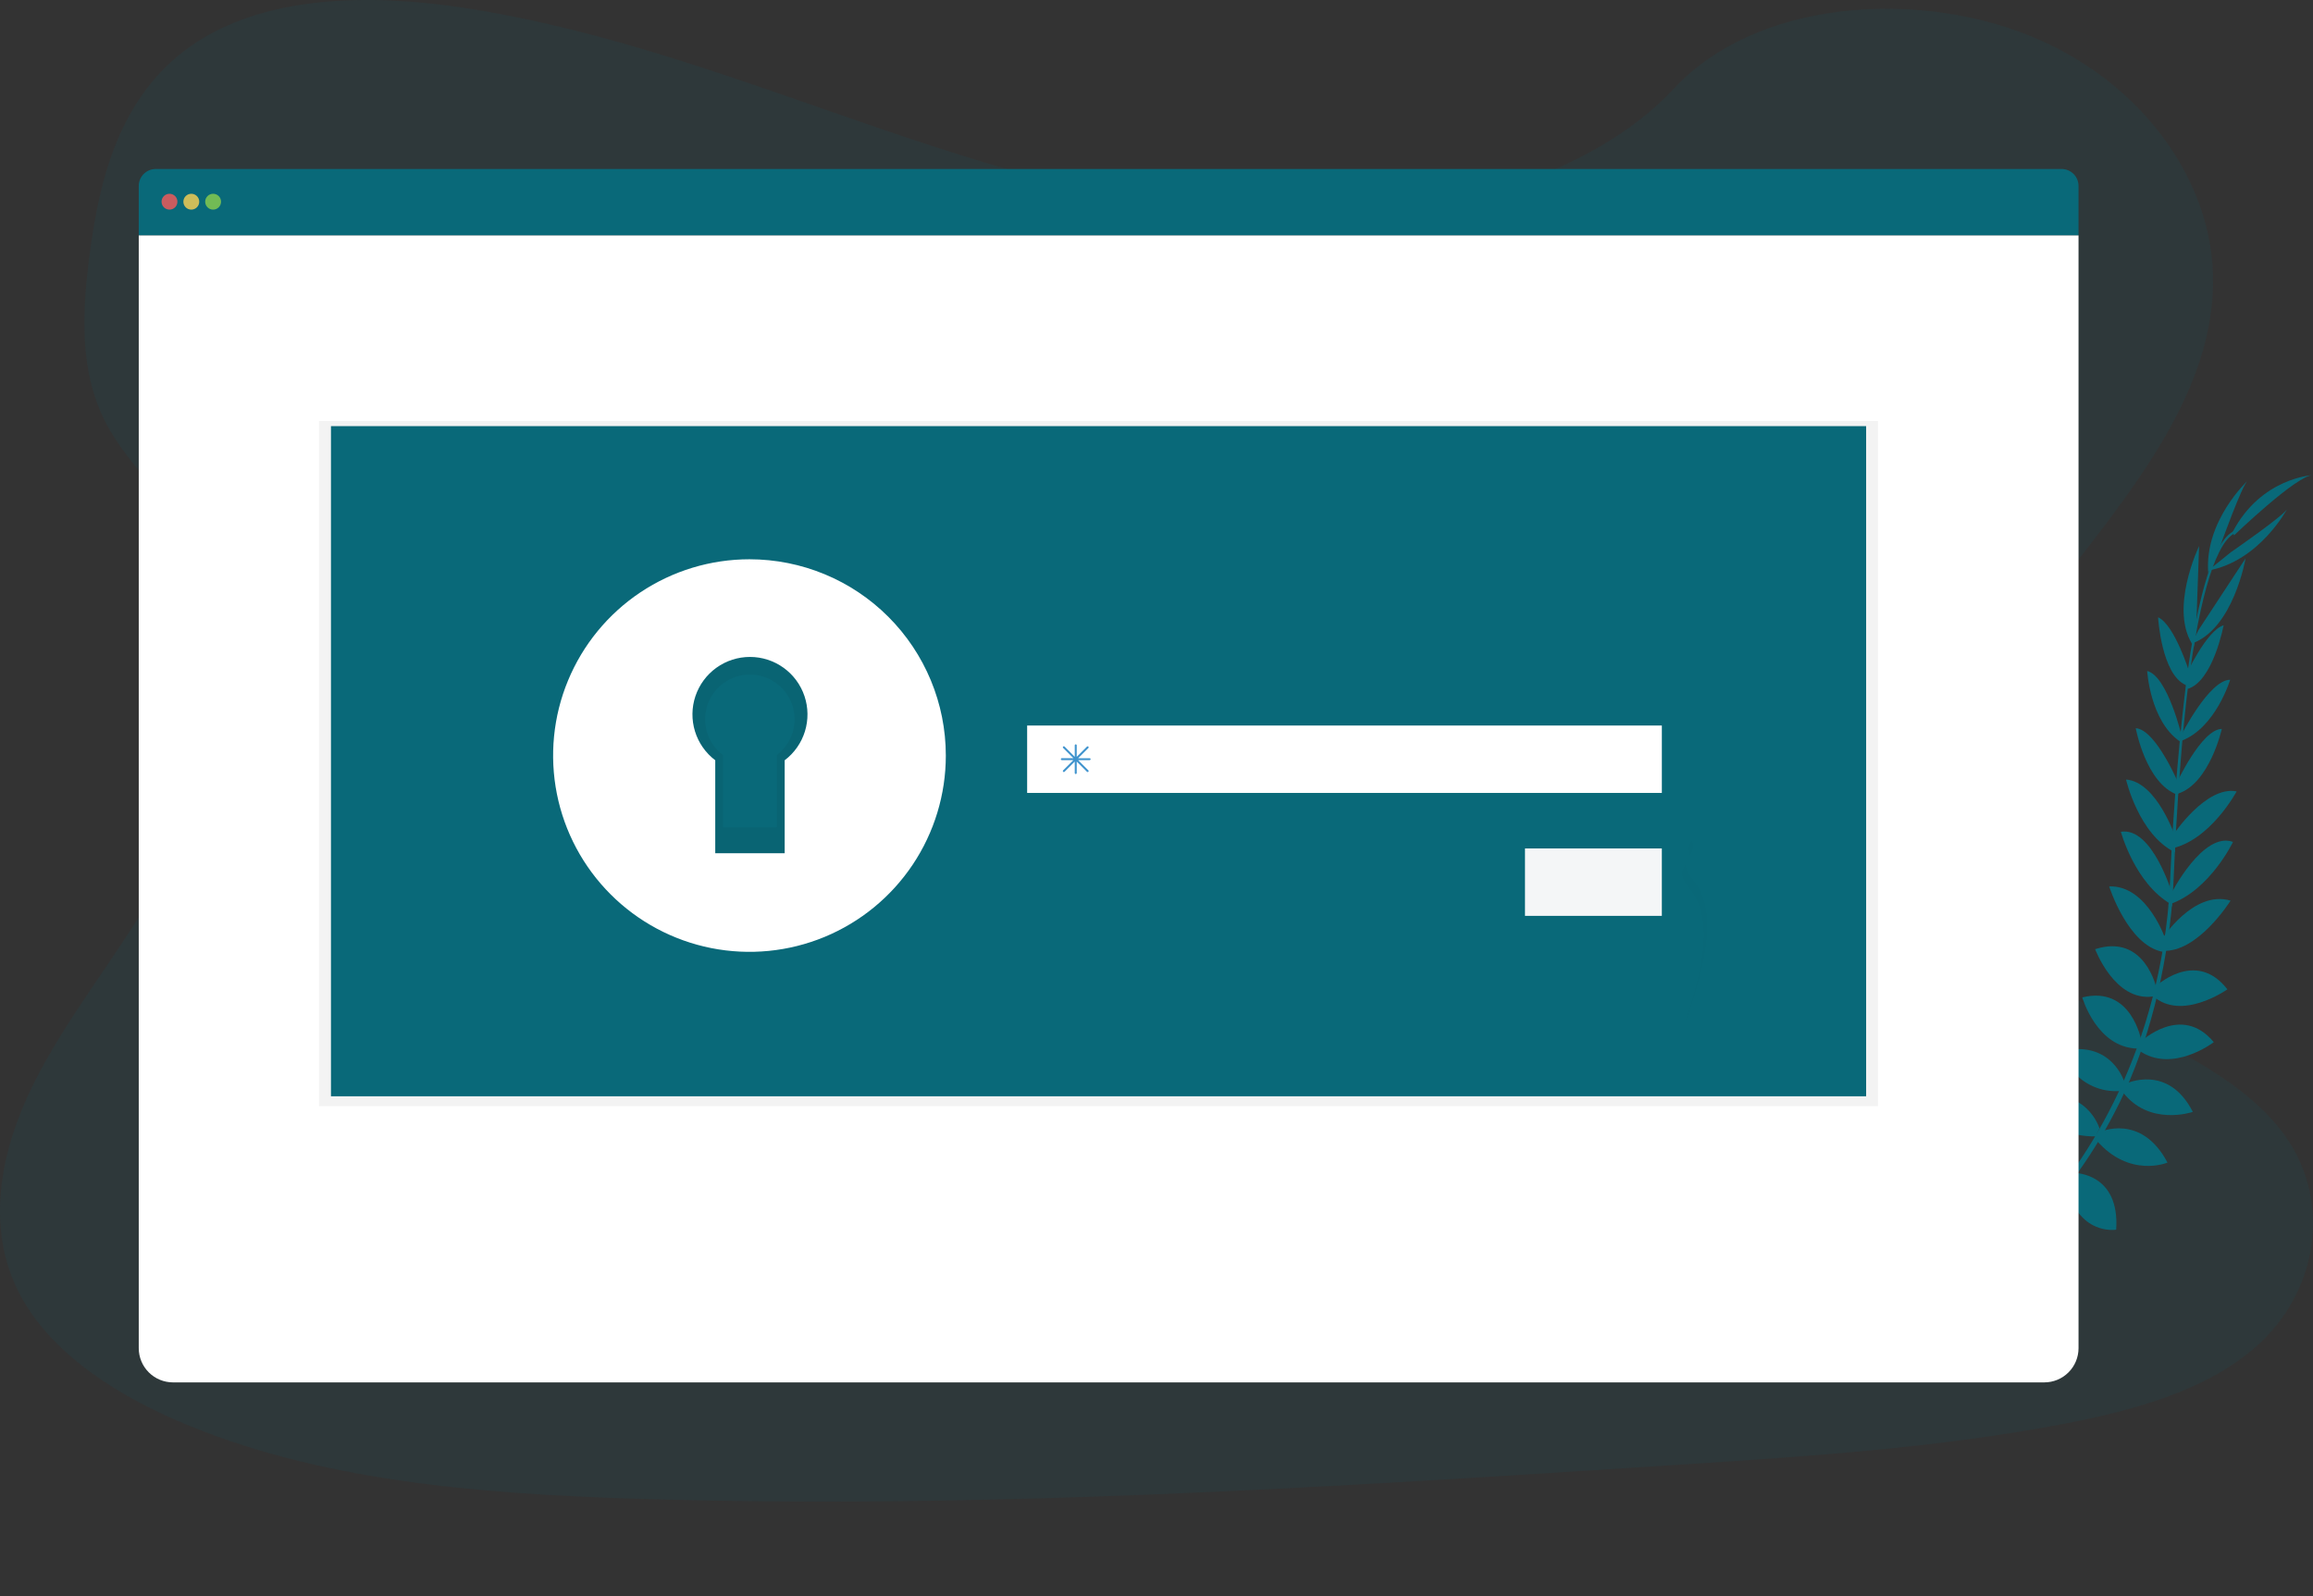 <svg id="ewqsnHcAx211" xmlns="http://www.w3.org/2000/svg" xmlns:xlink="http://www.w3.org/1999/xlink" viewBox="0 0 384 265" shape-rendering="geometricPrecision" text-rendering="geometricPrecision"><rect x="0" y="0" width="384" height="265" fill="#333333" stroke="none"/><style><![CDATA[#ewqsnHcAx2154_to {animation: ewqsnHcAx2154_to__to 3000ms linear infinite normal forwards}@keyframes ewqsnHcAx2154_to__to { 0% {transform: translate(0px,0px)} 10% {transform: translate(77px,0px)} 100% {transform: translate(77px,0px)}} #ewqsnHcAx2155 {animation-name: ewqsnHcAx2155__tt, ewqsnHcAx2155_c_o;animation-duration: 3000ms;animation-fill-mode: forwards;animation-timing-function: linear;animation-direction: normal;animation-iteration-count: infinite;}@keyframes ewqsnHcAx2155__tt { 0% {transform: translate(0px,0px) translate(0px,0px)} 16.667% {transform: translate(0px,0px) translate(0px,0px)} 26.667% {transform: translate(0px,0px) translate(0px,0px)} 100% {transform: translate(0px,0px) translate(0px,0px)}}@keyframes ewqsnHcAx2155_c_o { 0% {opacity: 0} 16.667% {opacity: 0} 26.667% {opacity: 1} 100% {opacity: 1}}]]></style><defs><clipPath id="ewqsnHcAx212"><rect id="ewqsnHcAx213" width="384" height="265" rx="0" ry="0" fill="rgb(255,255,255)" stroke="none" stroke-width="1"/></clipPath></defs><g id="ewqsnHcAx214" clip-path="url(#ewqsnHcAx212)"><path id="ewqsnHcAx215" d="M217.202,36.078C192.588,36.111,168.896,29.136,146.235,21.388C123.573,13.64,101.087,4.963,76.93,1.287C61.395,-1.077,43.729,-0.86,31.585,7.721C19.895,15.977,16.51,29.64,14.877,42.263C13.649,51.759,13.082,61.726,17.683,70.412C20.877,76.443,26.343,81.413,30.195,87.16C43.643,107.153,35.556,132.692,22.487,153.149C16.359,162.747,9.18,171.947,4.547,182.095C-0.086,192.243,-1.986,203.75,2.74,213.766C7.422,223.694,17.999,230.899,29.349,235.82C52.399,245.833,79.235,247.979,105.351,248.805C163.16,250.638,221.081,246.899,278.847,243.16C300.224,241.778,321.696,240.385,342.632,236.379C354.256,234.158,366.225,230.859,374.467,223.631C384.929,214.454,387.069,199.471,379.456,188.701C366.69,170.637,333.027,167.23,323.873,147.685C318.825,136.925,323.178,124.585,329.589,114.213C343.34,91.959,367.009,72.025,367.407,47.135C367.681,30.042,355.372,13.367,336.988,5.937C317.719,-1.844,291.445,0.158,277.944,14.66C264.062,29.601,238.934,36.055,217.202,36.078Z" opacity="0.1" fill="rgb(9,105,121)" stroke="none" stroke-width="1"/><path id="ewqsnHcAx216" d="M326.825,212.424C326.825,212.424,322.778,209.754,318.768,211.654C318.768,211.654,320.002,214.03,325.08,213.806L326.825,212.424Z" fill="rgb(9,105,121)" stroke="none" stroke-width="1"/><path id="ewqsnHcAx217" d="M327.335,212.565C327.335,212.565,328.566,217.253,325.478,220.442C325.478,220.442,323.621,218.51,325.478,213.777L327.335,212.565Z" fill="rgb(9,105,121)" stroke="none" stroke-width="1"/><path id="ewqsnHcAx218" d="M332.368,208.066C332.368,208.066,332.068,204.08,323.063,205.403C323.063,205.403,323.02,207.974,326.181,209.192C329.342,210.41,330.791,209.383,332.368,208.066Z" fill="rgb(9,105,121)" stroke="none" stroke-width="1"/><path id="ewqsnHcAx219" d="M332.935,208.04C332.935,208.04,336.742,209.261,333.347,217.704C333.347,217.704,330.835,217.144,330.383,213.783C329.932,210.423,331.269,209.264,332.935,208.04Z" fill="rgb(9,105,121)" stroke="none" stroke-width="1"/><path id="ewqsnHcAx2110" d="M338.017,202.385C338.017,202.385,338.534,195.825,329.33,196.496C329.33,196.496,328.672,202.421,336.394,203.962L338.017,202.385Z" fill="rgb(9,105,121)" stroke="none" stroke-width="1"/><path id="ewqsnHcAx2111" d="M344.1,194.979C344.1,194.979,342.839,187.543,333.639,189.758C333.639,189.758,333.606,196.187,342.598,196.75L344.1,194.979Z" fill="rgb(9,105,121)" stroke="none" stroke-width="1"/><path id="ewqsnHcAx2112" d="M348.547,187.323C348.547,187.323,346.433,180.081,337.318,182.247C337.318,182.247,339.488,188.761,347.941,188.659L348.547,187.323Z" fill="rgb(9,105,121)" stroke="none" stroke-width="1"/><path id="ewqsnHcAx2113" d="M352.767,179.844C352.767,179.844,350.702,172.33,341.9,174.578C341.9,174.578,344.838,181.717,352.184,181.115L352.767,179.844Z" fill="rgb(9,105,121)" stroke="none" stroke-width="1"/><path id="ewqsnHcAx2114" d="M355.488,172.741C355.488,172.741,353.901,163.551,345.695,165.585C345.695,165.585,348.079,173.946,354.886,174.081L355.488,172.741Z" fill="rgb(9,105,121)" stroke="none" stroke-width="1"/><path id="ewqsnHcAx2115" d="M358.04,164.16C358.04,164.16,356.133,154.898,347.832,157.577C347.832,157.577,351.085,166.332,357.45,165.427L358.04,164.16Z" fill="rgb(9,105,121)" stroke="none" stroke-width="1"/><path id="ewqsnHcAx2116" d="M359.606,156.174C359.606,156.174,356.58,146.909,350.162,147.159C350.162,147.159,353.254,156.945,359.069,158.021L359.606,156.174Z" fill="rgb(9,105,121)" stroke="none" stroke-width="1"/><path id="ewqsnHcAx2117" d="M360.623,148.38C360.623,148.38,357.33,137.228,352.107,138.087C352.107,138.087,354.386,146.613,360.438,150.118L360.623,148.38Z" fill="rgb(9,105,121)" stroke="none" stroke-width="1"/><path id="ewqsnHcAx2118" d="M361.193,139.081C361.193,139.081,358.104,129.789,352.961,129.417C352.961,129.417,355.062,138.561,361.091,141.497L361.193,139.081Z" fill="rgb(9,105,121)" stroke="none" stroke-width="1"/><path id="ewqsnHcAx2119" d="M361.816,130.405C361.816,130.405,357.967,121.103,354.572,120.892C354.572,120.892,356.245,130.053,361.487,131.932L361.816,130.405Z" fill="rgb(9,105,121)" stroke="none" stroke-width="1"/><path id="ewqsnHcAx2120" d="M362.242,122.334C362.242,122.334,359.874,112.232,356.473,111.393C356.473,111.393,356.937,119.658,361.899,123.091L362.242,122.334Z" fill="rgb(9,105,121)" stroke="none" stroke-width="1"/><path id="ewqsnHcAx2121" d="M363.527,111.762C363.527,111.762,361.037,103.707,358.281,102.479C358.281,102.479,358.825,111.976,362.891,113.73L363.527,111.762Z" fill="rgb(9,105,121)" stroke="none" stroke-width="1"/><path id="ewqsnHcAx2122" d="M364.59,104.849L365.09,90.65C365.09,90.65,359.937,101.354,364.218,107.341L364.59,104.849Z" fill="rgb(9,105,121)" stroke="none" stroke-width="1"/><path id="ewqsnHcAx2123" d="M368.567,90.725C368.567,90.725,372.278,80.357,373.177,79.777C373.177,79.777,365.9,86.505,366.611,95.159L368.567,90.725Z" fill="rgb(9,105,121)" stroke="none" stroke-width="1"/><path id="ewqsnHcAx2124" d="M338.269,202.335C338.269,202.335,344.795,201.483,344.601,210.702C344.601,210.702,338.704,211.664,336.777,204.037L338.269,202.335Z" fill="rgb(9,105,121)" stroke="none" stroke-width="1"/><path id="ewqsnHcAx2125" d="M344.409,194.728C344.409,194.728,351.95,194.705,351.324,204.142C351.324,204.142,344.992,205.274,342.904,196.512L344.409,194.728Z" fill="rgb(9,105,121)" stroke="none" stroke-width="1"/><path id="ewqsnHcAx2126" d="M348.62,187.932C348.62,187.932,355.465,184.722,359.845,193.007C359.845,193.007,353.523,195.68,348.014,189.271L348.62,187.932Z" fill="rgb(9,105,121)" stroke="none" stroke-width="1"/><path id="ewqsnHcAx2127" d="M352.919,179.913C352.919,179.913,359.93,176.5,364.046,184.591C364.046,184.591,356.742,187.105,352.34,181.194L352.919,179.913Z" fill="rgb(9,105,121)" stroke="none" stroke-width="1"/><path id="ewqsnHcAx2128" d="M355.397,172.942C355.397,172.942,362.144,166.5,367.528,173.014C367.528,173.014,360.636,178.317,355.088,174.377L355.397,172.942Z" fill="rgb(9,105,121)" stroke="none" stroke-width="1"/><path id="ewqsnHcAx2129" d="M357.658,163.939C357.658,163.939,364.444,157.356,369.785,164.242C369.785,164.242,362.169,169.65,357.414,165.322L357.658,163.939Z" fill="rgb(9,105,121)" stroke="none" stroke-width="1"/><path id="ewqsnHcAx2130" d="M358.926,155.911C358.926,155.911,364.155,147.682,370.312,149.519C370.312,149.519,364.886,158.232,358.985,157.843L358.926,155.911Z" fill="rgb(9,105,121)" stroke="none" stroke-width="1"/><path id="ewqsnHcAx2131" d="M360.467,148.328C360.467,148.328,365.736,137.966,370.721,139.769C370.721,139.769,366.921,147.735,360.332,150.075L360.467,148.328Z" fill="rgb(9,105,121)" stroke="none" stroke-width="1"/><path id="ewqsnHcAx2132" d="M360.832,138.542C360.832,138.542,366.248,130.385,371.322,131.383C371.322,131.383,366.894,139.654,360.305,140.902L360.832,138.542Z" fill="rgb(9,105,121)" stroke="none" stroke-width="1"/><path id="ewqsnHcAx2133" d="M361.254,130.224C361.254,130.224,365.452,121.07,368.864,121.008C368.864,121.008,366.848,130.096,361.537,131.778L361.254,130.224Z" fill="rgb(9,105,121)" stroke="none" stroke-width="1"/><path id="ewqsnHcAx2134" d="M362.076,122.137C362.076,122.137,366.742,112.868,370.249,112.848C370.249,112.848,367.862,120.774,362.231,122.95L362.076,122.137Z" fill="rgb(9,105,121)" stroke="none" stroke-width="1"/><path id="ewqsnHcAx2135" d="M362.779,112.341C362.779,112.341,366.27,104.672,369.161,103.803C369.161,103.803,367.416,113.151,363.165,114.375L362.779,112.341Z" fill="rgb(9,105,121)" stroke="none" stroke-width="1"/><path id="ewqsnHcAx2136" d="M365.005,104.569L372.805,92.69C372.805,92.69,370.807,104.408,363.865,106.844L365.005,104.569Z" fill="rgb(9,105,121)" stroke="none" stroke-width="1"/><path id="ewqsnHcAx2137" d="M370.359,91.683C370.359,91.683,379.424,85.429,379.753,84.418C379.753,84.418,375.143,93.177,366.582,94.724L370.359,91.683Z" fill="rgb(9,105,121)" stroke="none" stroke-width="1"/><path id="ewqsnHcAx2138" d="M370.903,88.869C370.903,88.869,381.311,78.866,383.969,78.876C383.969,78.876,375.384,79.267,370.652,88.335L370.903,88.869Z" fill="rgb(9,105,121)" stroke="none" stroke-width="1"/><path id="ewqsnHcAx2139" d="M362.879,113.825L363.258,113.875C365.214,98.572,368.065,89.517,371.285,88.408L371.16,88.046C367.746,89.231,364.874,98.148,362.879,113.825Z" fill="rgb(9,105,121)" stroke="none" stroke-width="1"/><path id="ewqsnHcAx2140" d="M360.002,150.421L360.575,150.467C360.697,149.038,360.789,147.577,360.852,146.119C361.398,133.453,362.244,121.821,363.357,113.101L363.028,112.69C361.912,121.429,360.825,133.41,360.279,146.096C360.216,147.544,360.124,148.999,360.002,150.421Z" fill="rgb(9,105,121)" stroke="none" stroke-width="1"/><path id="ewqsnHcAx2141" d="M316.142,219.725C316.24,219.682,326.326,215.179,336.794,204.442C342.927,198.153,348.023,190.932,351.892,183.047C356.732,173.195,359.683,161.089,360.671,149.328L360.075,149.608C357.852,176.006,345.83,194.044,336.271,203.869C325.905,214.511,315.931,218.968,315.832,219.01L316.142,219.725Z" fill="rgb(9,105,121)" stroke="none" stroke-width="1"/><path id="ewqsnHcAx2142" d="M342.255,28.054L25.854,28.054C25.106,28.054,24.389,28.351,23.861,28.879C23.332,29.408,23.035,30.124,23.035,30.872L23.035,39.081L345.074,39.081L345.074,30.872C345.074,30.124,344.777,29.408,344.248,28.879C343.72,28.351,343.003,28.054,342.255,28.054Z" fill="rgb(9,105,121)" stroke="none" stroke-width="1"/><path id="ewqsnHcAx2143" d="M23.035,39.081L23.035,223.816C23.035,225.323,23.634,226.768,24.7,227.833C25.766,228.899,27.211,229.497,28.719,229.497L339.391,229.497C340.898,229.497,342.343,228.899,343.409,227.833C344.475,226.768,345.074,225.323,345.074,223.816L345.074,39.081L23.035,39.081Z" fill="rgb(255,255,255)" stroke="none" stroke-width="1"/><path id="ewqsnHcAx2144" d="M28.137,34.802C28.865,34.802,29.455,34.212,29.455,33.485C29.455,32.758,28.865,32.169,28.137,32.169C27.41,32.169,26.82,32.758,26.82,33.485C26.82,34.212,27.41,34.802,28.137,34.802Z" opacity="0.8" fill="rgb(250,89,89)" stroke="none" stroke-width="1"/><path id="ewqsnHcAx2145" d="M31.761,34.802C32.488,34.802,33.078,34.212,33.078,33.485C33.078,32.758,32.488,32.169,31.761,32.169C31.033,32.169,30.443,32.758,30.443,33.485C30.443,34.212,31.033,34.802,31.761,34.802Z" opacity="0.8" fill="rgb(254,210,83)" stroke="none" stroke-width="1"/><path id="ewqsnHcAx2146" d="M35.382,34.802C36.109,34.802,36.699,34.212,36.699,33.485C36.699,32.758,36.109,32.169,35.382,32.169C34.654,32.169,34.065,32.758,34.065,33.485C34.065,34.212,34.654,34.802,35.382,34.802Z" opacity="0.8" fill="rgb(140,207,77)" stroke="none" stroke-width="1"/><path id="ewqsnHcAx2147" d="M311.787,69.883L52.971,69.883L52.971,183.646L311.787,183.646L311.787,69.883Z" opacity="0.05" fill="rgb(0,0,0)" stroke="none" stroke-width="1"/><path id="ewqsnHcAx2148" d="M309.812,70.745L54.947,70.745L54.947,182L309.812,182L309.812,70.745Z" fill="rgb(9,105,121)" stroke="none" stroke-width="1"/><path id="ewqsnHcAx2149" d="M124.425,99.379C119.41,99.379,114.508,100.865,110.339,103.65C106.169,106.435,102.919,110.393,101,115.025C99.081,119.656,98.579,124.752,99.558,129.668C100.536,134.585,102.951,139.101,106.497,142.645C110.042,146.19,114.56,148.604,119.479,149.582C124.397,150.56,129.495,150.058,134.128,148.14C138.761,146.221,142.721,142.973,145.507,138.805C148.293,134.637,149.78,129.737,149.78,124.724C149.78,121.395,149.124,118.1,147.85,115.025C146.576,111.95,144.708,109.156,142.354,106.802C139.999,104.449,137.204,102.582,134.128,101.308C131.052,100.034,127.755,99.379,124.425,99.379ZM128.973,125.333L128.973,137.334L120.009,137.334L120.009,125.333C118.769,124.394,117.855,123.09,117.396,121.604C116.937,120.118,116.957,118.526,117.452,117.052C117.947,115.578,118.893,114.296,120.156,113.388C121.419,112.481,122.935,111.992,124.491,111.992C126.047,111.992,127.563,112.481,128.826,113.388C130.089,114.296,131.035,115.578,131.53,117.052C132.025,118.526,132.045,120.118,131.586,121.604C131.127,123.09,130.213,124.394,128.973,125.333Z" fill="rgb(9,105,121)" stroke="none" stroke-width="1"/><path id="ewqsnHcAx2150" d="M124.425,99.379C119.41,99.379,114.508,100.865,110.339,103.65C106.169,106.435,102.919,110.393,101,115.025C99.081,119.656,98.579,124.752,99.558,129.668C100.536,134.585,102.951,139.101,106.497,142.645C110.042,146.19,114.56,148.604,119.479,149.582C124.397,150.56,129.495,150.058,134.128,148.14C138.761,146.221,142.721,142.973,145.507,138.805C148.293,134.637,149.78,129.737,149.78,124.724C149.78,121.395,149.124,118.1,147.85,115.025C146.576,111.95,144.708,109.156,142.354,106.802C139.999,104.449,137.204,102.582,134.128,101.308C131.052,100.034,127.755,99.379,124.425,99.379ZM128.973,125.333L128.973,137.334L120.009,137.334L120.009,125.333C118.769,124.394,117.855,123.09,117.396,121.604C116.937,120.118,116.957,118.526,117.452,117.052C117.947,115.578,118.893,114.296,120.156,113.388C121.419,112.481,122.935,111.992,124.491,111.992C126.047,111.992,127.563,112.481,128.826,113.388C130.089,114.296,131.035,115.578,131.53,117.052C132.025,118.526,132.045,120.118,131.586,121.604C131.127,123.09,130.213,124.394,128.973,125.333Z" opacity="0.05" fill="rgb(0,0,0)" stroke="none" stroke-width="1"/><path id="ewqsnHcAx2151" d="M124.425,92.137C117.978,92.137,111.675,94.049,106.314,97.629C100.953,101.21,96.775,106.299,94.308,112.253C91.84,118.208,91.195,124.76,92.453,131.081C93.71,137.402,96.815,143.209,101.374,147.766C105.933,152.323,111.742,155.427,118.065,156.684C124.389,157.941,130.944,157.296,136.9,154.83C142.857,152.363,147.948,148.187,151.53,142.828C155.112,137.469,157.024,131.169,157.024,124.724C157.024,116.081,153.59,107.793,147.476,101.682C141.363,95.57,133.071,92.137,124.425,92.137ZM130.27,125.507L130.27,140.935L118.745,140.935L118.745,125.507C117.15,124.3,115.974,122.623,115.384,120.712C114.793,118.801,114.818,116.753,115.455,114.857C116.092,112.962,117.308,111.313,118.932,110.146C120.557,108.978,122.507,108.35,124.508,108.35C126.508,108.35,128.458,108.978,130.083,110.146C131.707,111.313,132.923,112.962,133.56,114.857C134.197,116.753,134.222,118.801,133.632,120.712C133.041,122.623,131.865,124.3,130.27,125.507Z" transform="matrix(1 0 0 1 0 0.711)" fill="rgb(255,255,255)" stroke="none" stroke-width="1"/><path id="ewqsnHcAx2152" d="M275.896,120.448L170.525,120.448L170.525,131.639L275.896,131.639L275.896,120.448Z" fill="rgb(255,255,255)" stroke="none" stroke-width="1"/><path id="ewqsnHcAx2153" d="M275.896,140.855L253.176,140.855L253.176,152.047L275.896,152.047L275.896,140.855Z" fill="rgb(244,246,247)" stroke="none" stroke-width="1"/><g id="ewqsnHcAx2154_to" transform="translate(0,0)"><path id="ewqsnHcAx2154" d="M180.898,125.876L178.991,125.876L180.687,124.184C180.717,124.153,180.734,124.111,180.734,124.067C180.734,124.023,180.717,123.982,180.687,123.95C180.672,123.935,180.653,123.923,180.633,123.914C180.613,123.906,180.592,123.902,180.57,123.902C180.548,123.902,180.527,123.906,180.507,123.914C180.487,123.923,180.468,123.935,180.453,123.95L178.757,125.645L178.757,123.736C178.757,123.693,178.74,123.651,178.709,123.62C178.678,123.589,178.636,123.572,178.593,123.572C178.549,123.572,178.508,123.59,178.477,123.621C178.446,123.651,178.429,123.693,178.428,123.736L178.428,125.645L176.736,123.94C176.72,123.925,176.702,123.913,176.682,123.904C176.662,123.896,176.64,123.892,176.619,123.892C176.597,123.892,176.575,123.896,176.555,123.904C176.535,123.913,176.517,123.925,176.502,123.94C176.471,123.972,176.454,124.014,176.454,124.057C176.454,124.101,176.471,124.143,176.502,124.174L178.198,125.866L176.288,125.866C176.244,125.867,176.203,125.884,176.172,125.915C176.141,125.946,176.124,125.987,176.123,126.03C176.123,126.074,176.14,126.116,176.171,126.147C176.202,126.178,176.244,126.195,176.288,126.195L178.198,126.195L176.502,127.89C176.471,127.922,176.454,127.963,176.454,128.007C176.454,128.051,176.471,128.093,176.502,128.124C176.533,128.153,176.575,128.17,176.619,128.17C176.662,128.17,176.704,128.153,176.736,128.124L178.428,126.429L178.428,128.335C178.428,128.378,178.445,128.42,178.476,128.451C178.507,128.482,178.549,128.499,178.593,128.499C178.636,128.499,178.678,128.482,178.709,128.451C178.74,128.42,178.757,128.378,178.757,128.335L178.757,126.429L180.453,128.124C180.485,128.153,180.527,128.17,180.57,128.17C180.613,128.17,180.655,128.153,180.687,128.124C180.717,128.093,180.734,128.051,180.734,128.007C180.734,127.963,180.717,127.922,180.687,127.89L178.991,126.195L180.898,126.195C180.941,126.195,180.983,126.178,181.014,126.147C181.045,126.116,181.062,126.074,181.062,126.03C181.06,125.989,181.041,125.949,181.011,125.92C180.98,125.892,180.94,125.876,180.898,125.876Z" transform="translate(0,0)" fill="rgb(63,147,205)" stroke="none" stroke-width="1"/></g><g id="ewqsnHcAx2155" transform="translate(0,0) translate(0,0)" opacity="0"><path id="ewqsnHcAx2156" d="M229.302,125.876L227.395,125.876L229.091,124.184C229.122,124.153,229.139,124.111,229.139,124.067C229.139,124.023,229.122,123.982,229.091,123.95C229.076,123.935,229.058,123.923,229.038,123.914C229.018,123.906,228.996,123.902,228.974,123.902C228.953,123.902,228.931,123.906,228.911,123.914C228.891,123.923,228.873,123.935,228.857,123.95L227.162,125.645L227.162,123.736C227.162,123.693,227.144,123.651,227.113,123.62C227.083,123.589,227.041,123.572,226.997,123.572C226.954,123.572,226.912,123.59,226.881,123.621C226.851,123.651,226.833,123.693,226.832,123.736L226.832,125.645L225.14,123.94C225.125,123.925,225.106,123.913,225.086,123.904C225.066,123.896,225.045,123.892,225.023,123.892C225.001,123.892,224.98,123.896,224.96,123.904C224.94,123.913,224.921,123.925,224.906,123.94C224.876,123.972,224.859,124.014,224.859,124.057C224.859,124.101,224.876,124.143,224.906,124.174L226.602,125.866L224.692,125.866C224.649,125.867,224.607,125.884,224.576,125.915C224.546,125.946,224.528,125.987,224.527,126.03C224.527,126.074,224.545,126.116,224.576,126.147C224.606,126.178,224.648,126.195,224.692,126.195L226.602,126.195L224.906,127.89C224.876,127.922,224.859,127.963,224.859,128.007C224.859,128.051,224.876,128.093,224.906,128.124C224.938,128.153,224.979,128.17,225.023,128.17C225.066,128.17,225.108,128.153,225.14,128.124L226.832,126.429L226.832,128.335C226.832,128.378,226.85,128.42,226.881,128.451C226.911,128.482,226.953,128.499,226.997,128.499C227.041,128.499,227.083,128.482,227.113,128.451C227.144,128.42,227.162,128.378,227.162,128.335L227.162,126.429L228.857,128.124C228.889,128.153,228.931,128.17,228.974,128.17C229.018,128.17,229.059,128.153,229.091,128.124C229.122,128.093,229.139,128.051,229.139,128.007C229.139,127.963,229.122,127.922,229.091,127.89L227.395,126.195L229.302,126.195C229.346,126.195,229.387,126.178,229.418,126.147C229.449,126.116,229.467,126.074,229.467,126.03C229.464,125.989,229.446,125.949,229.415,125.92C229.384,125.892,229.344,125.876,229.302,125.876Z" fill="rgb(63,147,205)" stroke="none" stroke-width="1"/><path id="ewqsnHcAx2157" d="M250.046,125.876L248.14,125.876L249.835,124.184C249.866,124.153,249.883,124.111,249.883,124.067C249.883,124.023,249.866,123.982,249.835,123.95C249.82,123.935,249.802,123.923,249.782,123.914C249.762,123.906,249.74,123.902,249.718,123.902C249.697,123.902,249.675,123.906,249.655,123.914C249.635,123.923,249.617,123.935,249.602,123.95L247.906,125.645L247.906,123.736C247.906,123.693,247.888,123.651,247.858,123.62C247.827,123.589,247.785,123.572,247.741,123.572C247.698,123.572,247.656,123.59,247.626,123.621C247.595,123.651,247.577,123.693,247.576,123.736L247.576,125.645L245.884,123.94C245.869,123.925,245.85,123.913,245.83,123.904C245.81,123.896,245.789,123.892,245.767,123.892C245.745,123.892,245.724,123.896,245.704,123.904C245.684,123.913,245.665,123.925,245.65,123.94C245.62,123.972,245.603,124.014,245.603,124.057C245.603,124.101,245.62,124.143,245.65,124.174L247.346,125.866L245.436,125.866C245.393,125.867,245.351,125.884,245.321,125.915C245.29,125.946,245.272,125.987,245.271,126.03C245.271,126.074,245.289,126.116,245.32,126.147C245.351,126.178,245.392,126.195,245.436,126.195L247.346,126.195L245.65,127.89C245.62,127.922,245.603,127.963,245.603,128.007C245.603,128.051,245.62,128.093,245.65,128.124C245.682,128.153,245.724,128.17,245.767,128.17C245.81,128.17,245.852,128.153,245.884,128.124L247.576,126.429L247.576,128.335C247.576,128.378,247.594,128.42,247.625,128.451C247.656,128.482,247.697,128.499,247.741,128.499C247.785,128.499,247.827,128.482,247.858,128.451C247.888,128.42,247.906,128.378,247.906,128.335L247.906,126.429L249.602,128.124C249.633,128.153,249.675,128.17,249.718,128.17C249.762,128.17,249.804,128.153,249.835,128.124C249.866,128.093,249.883,128.051,249.883,128.007C249.883,127.963,249.866,127.922,249.835,127.89L248.14,126.195L250.046,126.195C250.09,126.195,250.132,126.178,250.163,126.147C250.193,126.116,250.211,126.074,250.211,126.03C250.208,125.989,250.19,125.949,250.159,125.92C250.129,125.892,250.088,125.876,250.046,125.876Z" fill="rgb(63,147,205)" stroke="none" stroke-width="1"/><path id="ewqsnHcAx2158" d="M243.132,125.876L241.225,125.876L242.921,124.184C242.952,124.153,242.969,124.111,242.969,124.067C242.969,124.023,242.952,123.982,242.921,123.95C242.906,123.935,242.888,123.923,242.868,123.914C242.848,123.906,242.826,123.902,242.804,123.902C242.783,123.902,242.761,123.906,242.741,123.914C242.721,123.923,242.703,123.935,242.687,123.95L240.992,125.645L240.992,123.736C240.992,123.693,240.974,123.651,240.943,123.62C240.913,123.589,240.871,123.572,240.827,123.572C240.784,123.572,240.742,123.59,240.712,123.621C240.681,123.651,240.663,123.693,240.662,123.736L240.662,125.645L238.97,123.94C238.955,123.925,238.936,123.913,238.916,123.904C238.896,123.896,238.875,123.892,238.853,123.892C238.831,123.892,238.81,123.896,238.79,123.904C238.77,123.913,238.751,123.925,238.736,123.94C238.706,123.972,238.689,124.014,238.689,124.057C238.689,124.101,238.706,124.143,238.736,124.174L240.432,125.866L238.522,125.866C238.479,125.867,238.437,125.884,238.407,125.915C238.376,125.946,238.358,125.987,238.357,126.03C238.357,126.074,238.375,126.116,238.406,126.147C238.437,126.178,238.478,126.195,238.522,126.195L240.432,126.195L238.736,127.89C238.706,127.922,238.689,127.963,238.689,128.007C238.689,128.051,238.706,128.093,238.736,128.124C238.768,128.153,238.81,128.17,238.853,128.17C238.896,128.17,238.938,128.153,238.97,128.124L240.662,126.429L240.662,128.335C240.662,128.378,240.68,128.42,240.711,128.451C240.741,128.482,240.783,128.499,240.827,128.499C240.871,128.499,240.913,128.482,240.943,128.451C240.974,128.42,240.992,128.378,240.992,128.335L240.992,126.429L242.687,128.124C242.719,128.153,242.761,128.17,242.804,128.17C242.848,128.17,242.89,128.153,242.921,128.124C242.952,128.093,242.969,128.051,242.969,128.007C242.969,127.963,242.952,127.922,242.921,127.89L241.225,126.195L243.132,126.195C243.176,126.195,243.218,126.178,243.248,126.147C243.279,126.116,243.297,126.074,243.297,126.03C243.294,125.989,243.276,125.949,243.245,125.92C243.214,125.892,243.174,125.876,243.132,125.876Z" fill="rgb(63,147,205)" stroke="none" stroke-width="1"/><path id="ewqsnHcAx2159" d="M236.218,125.876L234.311,125.876L236.007,124.184C236.038,124.153,236.055,124.111,236.055,124.067C236.055,124.023,236.038,123.982,236.007,123.95C235.992,123.935,235.974,123.923,235.954,123.914C235.934,123.906,235.912,123.902,235.89,123.902C235.869,123.902,235.847,123.906,235.827,123.914C235.807,123.923,235.789,123.935,235.773,123.95L234.078,125.645L234.078,123.736C234.078,123.693,234.06,123.651,234.029,123.62C233.999,123.589,233.957,123.572,233.913,123.572C233.87,123.572,233.828,123.59,233.797,123.621C233.767,123.651,233.749,123.693,233.748,123.736L233.748,125.645L232.056,123.94C232.041,123.925,232.022,123.913,232.002,123.904C231.982,123.896,231.961,123.892,231.939,123.892C231.917,123.892,231.896,123.896,231.876,123.904C231.856,123.913,231.837,123.925,231.822,123.94C231.792,123.972,231.775,124.014,231.775,124.057C231.775,124.101,231.792,124.143,231.822,124.174L233.518,125.866L231.608,125.866C231.565,125.867,231.523,125.884,231.492,125.915C231.462,125.946,231.444,125.987,231.443,126.03C231.443,126.074,231.461,126.116,231.492,126.147C231.522,126.178,231.564,126.195,231.608,126.195L233.518,126.195L231.822,127.89C231.792,127.922,231.775,127.963,231.775,128.007C231.775,128.051,231.792,128.093,231.822,128.124C231.854,128.153,231.896,128.17,231.939,128.17C231.982,128.17,232.024,128.153,232.056,128.124L233.748,126.429L233.748,128.335C233.748,128.378,233.766,128.42,233.797,128.451C233.827,128.482,233.869,128.499,233.913,128.499C233.957,128.499,233.999,128.482,234.029,128.451C234.06,128.42,234.078,128.378,234.078,128.335L234.078,126.429L235.773,128.124C235.805,128.153,235.847,128.17,235.89,128.17C235.934,128.17,235.976,128.153,236.007,128.124C236.038,128.093,236.055,128.051,236.055,128.007C236.055,127.963,236.038,127.922,236.007,127.89L234.311,126.195L236.218,126.195C236.262,126.195,236.304,126.178,236.334,126.147C236.365,126.116,236.383,126.074,236.383,126.03C236.38,125.989,236.362,125.949,236.331,125.92C236.3,125.892,236.26,125.876,236.218,125.876Z" fill="rgb(63,147,205)" stroke="none" stroke-width="1"/><path id="ewqsnHcAx2160" d="M222.388,125.876L220.481,125.876L222.177,124.184C222.208,124.153,222.224,124.111,222.224,124.067C222.224,124.023,222.208,123.982,222.177,123.95C222.162,123.935,222.144,123.923,222.124,123.914C222.103,123.906,222.082,123.902,222.06,123.902C222.038,123.902,222.017,123.906,221.997,123.914C221.977,123.923,221.959,123.935,221.943,123.95L220.248,125.645L220.248,123.736C220.248,123.693,220.23,123.651,220.199,123.62C220.168,123.589,220.127,123.572,220.083,123.572C220.039,123.572,219.998,123.59,219.967,123.621C219.937,123.651,219.919,123.693,219.918,123.736L219.918,125.645L218.226,123.94C218.21,123.925,218.192,123.913,218.172,123.904C218.152,123.896,218.131,123.892,218.109,123.892C218.087,123.892,218.066,123.896,218.046,123.904C218.025,123.913,218.007,123.925,217.992,123.94C217.962,123.972,217.945,124.014,217.945,124.057C217.945,124.101,217.962,124.143,217.992,124.174L219.688,125.866L217.778,125.866C217.735,125.867,217.693,125.884,217.662,125.915C217.632,125.946,217.614,125.987,217.613,126.03C217.613,126.074,217.631,126.116,217.661,126.147C217.692,126.178,217.734,126.195,217.778,126.195L219.688,126.195L217.992,127.89C217.962,127.922,217.945,127.963,217.945,128.007C217.945,128.051,217.962,128.093,217.992,128.124C218.024,128.153,218.065,128.17,218.109,128.17C218.152,128.17,218.194,128.153,218.226,128.124L219.918,126.429L219.918,128.335C219.918,128.378,219.936,128.42,219.966,128.451C219.997,128.482,220.039,128.499,220.083,128.499C220.127,128.499,220.168,128.482,220.199,128.451C220.23,128.42,220.248,128.378,220.248,128.335L220.248,126.429L221.943,128.124C221.975,128.153,222.017,128.17,222.06,128.17C222.104,128.17,222.145,128.153,222.177,128.124C222.208,128.093,222.224,128.051,222.224,128.007C222.224,127.963,222.208,127.922,222.177,127.89L220.481,126.195L222.388,126.195C222.432,126.195,222.473,126.178,222.504,126.147C222.535,126.116,222.553,126.074,222.553,126.03C222.55,125.989,222.532,125.949,222.501,125.92C222.47,125.892,222.43,125.876,222.388,125.876Z" fill="rgb(63,147,205)" stroke="none" stroke-width="1"/><path id="ewqsnHcAx2161" d="M215.472,125.876L213.565,125.876L215.261,124.184C215.292,124.153,215.308,124.111,215.308,124.067C215.308,124.023,215.292,123.982,215.261,123.95C215.246,123.935,215.228,123.923,215.208,123.914C215.187,123.906,215.166,123.902,215.144,123.902C215.122,123.902,215.101,123.906,215.081,123.914C215.061,123.923,215.043,123.935,215.027,123.95L213.332,125.645L213.332,123.736C213.332,123.693,213.314,123.651,213.283,123.62C213.252,123.589,213.211,123.572,213.167,123.572C213.123,123.572,213.082,123.59,213.051,123.621C213.021,123.651,213.003,123.693,213.002,123.736L213.002,125.645L211.31,123.94C211.294,123.925,211.276,123.913,211.256,123.904C211.236,123.896,211.215,123.892,211.193,123.892C211.171,123.892,211.15,123.896,211.13,123.904C211.109,123.913,211.091,123.925,211.076,123.94C211.046,123.972,211.029,124.014,211.029,124.057C211.029,124.101,211.046,124.143,211.076,124.174L212.772,125.866L210.862,125.866C210.819,125.867,210.777,125.884,210.746,125.915C210.716,125.946,210.698,125.987,210.697,126.03C210.697,126.074,210.715,126.116,210.745,126.147C210.776,126.178,210.818,126.195,210.862,126.195L212.772,126.195L211.076,127.89C211.046,127.922,211.029,127.963,211.029,128.007C211.029,128.051,211.046,128.093,211.076,128.124C211.108,128.153,211.149,128.17,211.193,128.17C211.236,128.17,211.278,128.153,211.31,128.124L213.002,126.429L213.002,128.335C213.002,128.378,213.02,128.42,213.05,128.451C213.081,128.482,213.123,128.499,213.167,128.499C213.211,128.499,213.252,128.482,213.283,128.451C213.314,128.42,213.332,128.378,213.332,128.335L213.332,126.429L215.027,128.124C215.059,128.153,215.101,128.17,215.144,128.17C215.188,128.17,215.229,128.153,215.261,128.124C215.292,128.093,215.308,128.051,215.308,128.007C215.308,127.963,215.292,127.922,215.261,127.89L213.565,126.195L215.472,126.195C215.516,126.195,215.557,126.178,215.588,126.147C215.619,126.116,215.637,126.074,215.637,126.03C215.634,125.989,215.616,125.949,215.585,125.92C215.554,125.892,215.514,125.876,215.472,125.876Z" fill="rgb(63,147,205)" stroke="none" stroke-width="1"/><path id="ewqsnHcAx2162" d="M208.558,125.876L206.651,125.876L208.347,124.184C208.377,124.153,208.394,124.111,208.394,124.067C208.394,124.023,208.377,123.982,208.347,123.95C208.332,123.935,208.314,123.923,208.293,123.914C208.273,123.906,208.252,123.902,208.23,123.902C208.208,123.902,208.187,123.906,208.167,123.914C208.147,123.923,208.129,123.935,208.113,123.95L206.417,125.645L206.417,123.736C206.417,123.693,206.4,123.651,206.369,123.62C206.338,123.589,206.296,123.572,206.253,123.572C206.209,123.572,206.168,123.59,206.137,123.621C206.107,123.651,206.089,123.693,206.088,123.736L206.088,125.645L204.396,123.94C204.38,123.925,204.362,123.913,204.342,123.904C204.322,123.896,204.3,123.892,204.279,123.892C204.257,123.892,204.236,123.896,204.215,123.904C204.195,123.913,204.177,123.925,204.162,123.94C204.131,123.972,204.114,124.014,204.114,124.057C204.114,124.101,204.131,124.143,204.162,124.174L205.858,125.866L203.948,125.866C203.904,125.867,203.863,125.884,203.832,125.915C203.802,125.946,203.784,125.987,203.783,126.03C203.783,126.074,203.801,126.116,203.831,126.147C203.862,126.178,203.904,126.195,203.948,126.195L205.858,126.195L204.162,127.89C204.131,127.922,204.114,127.963,204.114,128.007C204.114,128.051,204.131,128.093,204.162,128.124C204.194,128.153,204.235,128.17,204.279,128.17C204.322,128.17,204.364,128.153,204.396,128.124L206.088,126.429L206.088,128.335C206.088,128.378,206.106,128.42,206.136,128.451C206.167,128.482,206.209,128.499,206.253,128.499C206.296,128.499,206.338,128.482,206.369,128.451C206.4,128.42,206.417,128.378,206.417,128.335L206.417,126.429L208.113,128.124C208.145,128.153,208.187,128.17,208.23,128.17C208.274,128.17,208.315,128.153,208.347,128.124C208.377,128.093,208.394,128.051,208.394,128.007C208.394,127.963,208.377,127.922,208.347,127.89L206.651,126.195L208.558,126.195C208.601,126.195,208.643,126.178,208.674,126.147C208.705,126.116,208.722,126.074,208.722,126.03C208.72,125.989,208.701,125.949,208.671,125.92C208.64,125.892,208.6,125.876,208.558,125.876Z" fill="rgb(63,147,205)" stroke="none" stroke-width="1"/><path id="ewqsnHcAx2163" d="M201.642,125.876L199.735,125.876L201.431,124.184C201.461,124.153,201.478,124.111,201.478,124.067C201.478,124.023,201.461,123.982,201.431,123.95C201.416,123.935,201.398,123.923,201.377,123.914C201.357,123.906,201.336,123.902,201.314,123.902C201.292,123.902,201.271,123.906,201.251,123.914C201.231,123.923,201.213,123.935,201.197,123.95L199.501,125.645L199.501,123.736C199.501,123.693,199.484,123.651,199.453,123.62C199.422,123.589,199.38,123.572,199.337,123.572C199.293,123.572,199.252,123.59,199.221,123.621C199.191,123.651,199.173,123.693,199.172,123.736L199.172,125.645L197.48,123.94C197.464,123.925,197.446,123.913,197.426,123.904C197.406,123.896,197.384,123.892,197.363,123.892C197.341,123.892,197.319,123.896,197.299,123.904C197.279,123.913,197.261,123.925,197.246,123.94C197.215,123.972,197.198,124.014,197.198,124.057C197.198,124.101,197.215,124.143,197.246,124.174L198.942,125.866L197.032,125.866C196.988,125.867,196.947,125.884,196.916,125.915C196.886,125.946,196.868,125.987,196.867,126.03C196.867,126.074,196.885,126.116,196.915,126.147C196.946,126.178,196.988,126.195,197.032,126.195L198.942,126.195L197.246,127.89C197.215,127.922,197.198,127.963,197.198,128.007C197.198,128.051,197.215,128.093,197.246,128.124C197.278,128.153,197.319,128.17,197.363,128.17C197.406,128.17,197.448,128.153,197.48,128.124L199.172,126.429L199.172,128.335C199.172,128.378,199.19,128.42,199.22,128.451C199.251,128.482,199.293,128.499,199.337,128.499C199.38,128.499,199.422,128.482,199.453,128.451C199.484,128.42,199.501,128.378,199.501,128.335L199.501,126.429L201.197,128.124C201.229,128.153,201.271,128.17,201.314,128.17C201.358,128.17,201.399,128.153,201.431,128.124C201.461,128.093,201.478,128.051,201.478,128.007C201.478,127.963,201.461,127.922,201.431,127.89L199.735,126.195L201.642,126.195C201.685,126.195,201.727,126.178,201.758,126.147C201.789,126.116,201.806,126.074,201.806,126.03C201.804,125.989,201.785,125.949,201.755,125.92C201.724,125.892,201.684,125.876,201.642,125.876Z" fill="rgb(63,147,205)" stroke="none" stroke-width="1"/><path id="ewqsnHcAx2164" d="M194.728,125.876L192.821,125.876L194.517,124.184C194.547,124.153,194.564,124.111,194.564,124.067C194.564,124.023,194.547,123.982,194.517,123.95C194.502,123.935,194.483,123.923,194.463,123.914C194.443,123.906,194.422,123.902,194.4,123.902C194.378,123.902,194.357,123.906,194.337,123.914C194.317,123.923,194.298,123.935,194.283,123.95L192.587,125.645L192.587,123.736C192.587,123.693,192.57,123.651,192.539,123.62C192.508,123.589,192.466,123.572,192.423,123.572C192.379,123.572,192.338,123.59,192.307,123.621C192.277,123.651,192.259,123.693,192.258,123.736L192.258,125.645L190.566,123.94C190.55,123.925,190.532,123.913,190.512,123.904C190.492,123.896,190.47,123.892,190.449,123.892C190.427,123.892,190.405,123.896,190.385,123.904C190.365,123.913,190.347,123.925,190.332,123.94C190.301,123.972,190.284,124.014,190.284,124.057C190.284,124.101,190.301,124.143,190.332,124.174L192.028,125.866L190.118,125.866C190.074,125.867,190.033,125.884,190.002,125.915C189.972,125.946,189.954,125.987,189.953,126.03C189.953,126.074,189.97,126.116,190.001,126.147C190.032,126.178,190.074,126.195,190.118,126.195L192.028,126.195L190.332,127.89C190.301,127.922,190.284,127.963,190.284,128.007C190.284,128.051,190.301,128.093,190.332,128.124C190.364,128.153,190.405,128.17,190.449,128.17C190.492,128.17,190.534,128.153,190.566,128.124L192.258,126.429L192.258,128.335C192.258,128.378,192.275,128.42,192.306,128.451C192.337,128.482,192.379,128.499,192.423,128.499C192.466,128.499,192.508,128.482,192.539,128.451C192.57,128.42,192.587,128.378,192.587,128.335L192.587,126.429L194.283,128.124C194.315,128.153,194.357,128.17,194.4,128.17C194.443,128.17,194.485,128.153,194.517,128.124C194.547,128.093,194.564,128.051,194.564,128.007C194.564,127.963,194.547,127.922,194.517,127.89L192.821,126.195L194.728,126.195C194.771,126.195,194.813,126.178,194.844,126.147C194.875,126.116,194.892,126.074,194.892,126.03C194.89,125.989,194.871,125.949,194.841,125.92C194.81,125.892,194.77,125.876,194.728,125.876Z" fill="rgb(63,147,205)" stroke="none" stroke-width="1"/><path id="ewqsnHcAx2165" d="M187.812,125.876L185.905,125.876L187.601,124.184C187.631,124.153,187.648,124.111,187.648,124.067C187.648,124.023,187.631,123.982,187.601,123.95C187.586,123.935,187.567,123.923,187.547,123.914C187.527,123.906,187.506,123.902,187.484,123.902C187.462,123.902,187.441,123.906,187.421,123.914C187.401,123.923,187.382,123.935,187.367,123.95L185.671,125.645L185.671,123.736C185.671,123.693,185.654,123.651,185.623,123.62C185.592,123.589,185.55,123.572,185.507,123.572C185.463,123.572,185.422,123.59,185.391,123.621C185.361,123.651,185.343,123.693,185.342,123.736L185.342,125.645L183.65,123.94C183.634,123.925,183.616,123.913,183.596,123.904C183.576,123.896,183.554,123.892,183.533,123.892C183.511,123.892,183.489,123.896,183.469,123.904C183.449,123.913,183.431,123.925,183.416,123.94C183.385,123.972,183.368,124.014,183.368,124.057C183.368,124.101,183.385,124.143,183.416,124.174L185.112,125.866L183.202,125.866C183.158,125.867,183.117,125.884,183.086,125.915C183.056,125.946,183.038,125.987,183.037,126.03C183.037,126.074,183.054,126.116,183.085,126.147C183.116,126.178,183.158,126.195,183.202,126.195L185.112,126.195L183.416,127.89C183.385,127.922,183.368,127.963,183.368,128.007C183.368,128.051,183.385,128.093,183.416,128.124C183.447,128.153,183.489,128.17,183.533,128.17C183.576,128.17,183.618,128.153,183.65,128.124L185.342,126.429L185.342,128.335C185.342,128.378,185.359,128.42,185.39,128.451C185.421,128.482,185.463,128.499,185.507,128.499C185.55,128.499,185.592,128.482,185.623,128.451C185.654,128.42,185.671,128.378,185.671,128.335L185.671,126.429L187.367,128.124C187.399,128.153,187.441,128.17,187.484,128.17C187.527,128.17,187.569,128.153,187.601,128.124C187.631,128.093,187.648,128.051,187.648,128.007C187.648,127.963,187.631,127.922,187.601,127.89L185.905,126.195L187.812,126.195C187.855,126.195,187.897,126.178,187.928,126.147C187.959,126.116,187.976,126.074,187.976,126.03C187.974,125.989,187.955,125.949,187.925,125.92C187.894,125.892,187.854,125.876,187.812,125.876Z" fill="rgb(63,147,205)" stroke="none" stroke-width="1"/></g><g id="ewqsnHcAx2166" opacity="0.1"><path id="ewqsnHcAx2167" d="M282.16,161.016C281.411,164.59,280.376,168.099,279.064,171.507C279.292,171.056,279.483,170.582,279.664,170.111C280.984,166.69,282.025,163.167,282.776,159.578C283.714,155.102,284.073,150.033,281.34,146.362C280.681,145.487,279.835,144.539,279.865,143.512C279.621,143.823,279.432,144.172,279.305,144.546C278.976,145.734,279.983,146.817,280.721,147.804C283.454,151.468,283.095,156.543,282.16,161.016Z" opacity="0.1" fill="rgb(0,0,0)" stroke="none" stroke-width="1"/><path id="ewqsnHcAx2168" d="M280.45,142.113C280.714,141.785,280.911,141.408,281.029,141.004C281.08,140.515,281.067,140.021,280.99,139.536C280.736,139.727,280.546,139.989,280.443,140.29C280.249,140.872,280.473,141.504,280.45,142.113Z" opacity="0.1" fill="rgb(0,0,0)" stroke="none" stroke-width="1"/></g></g></svg>